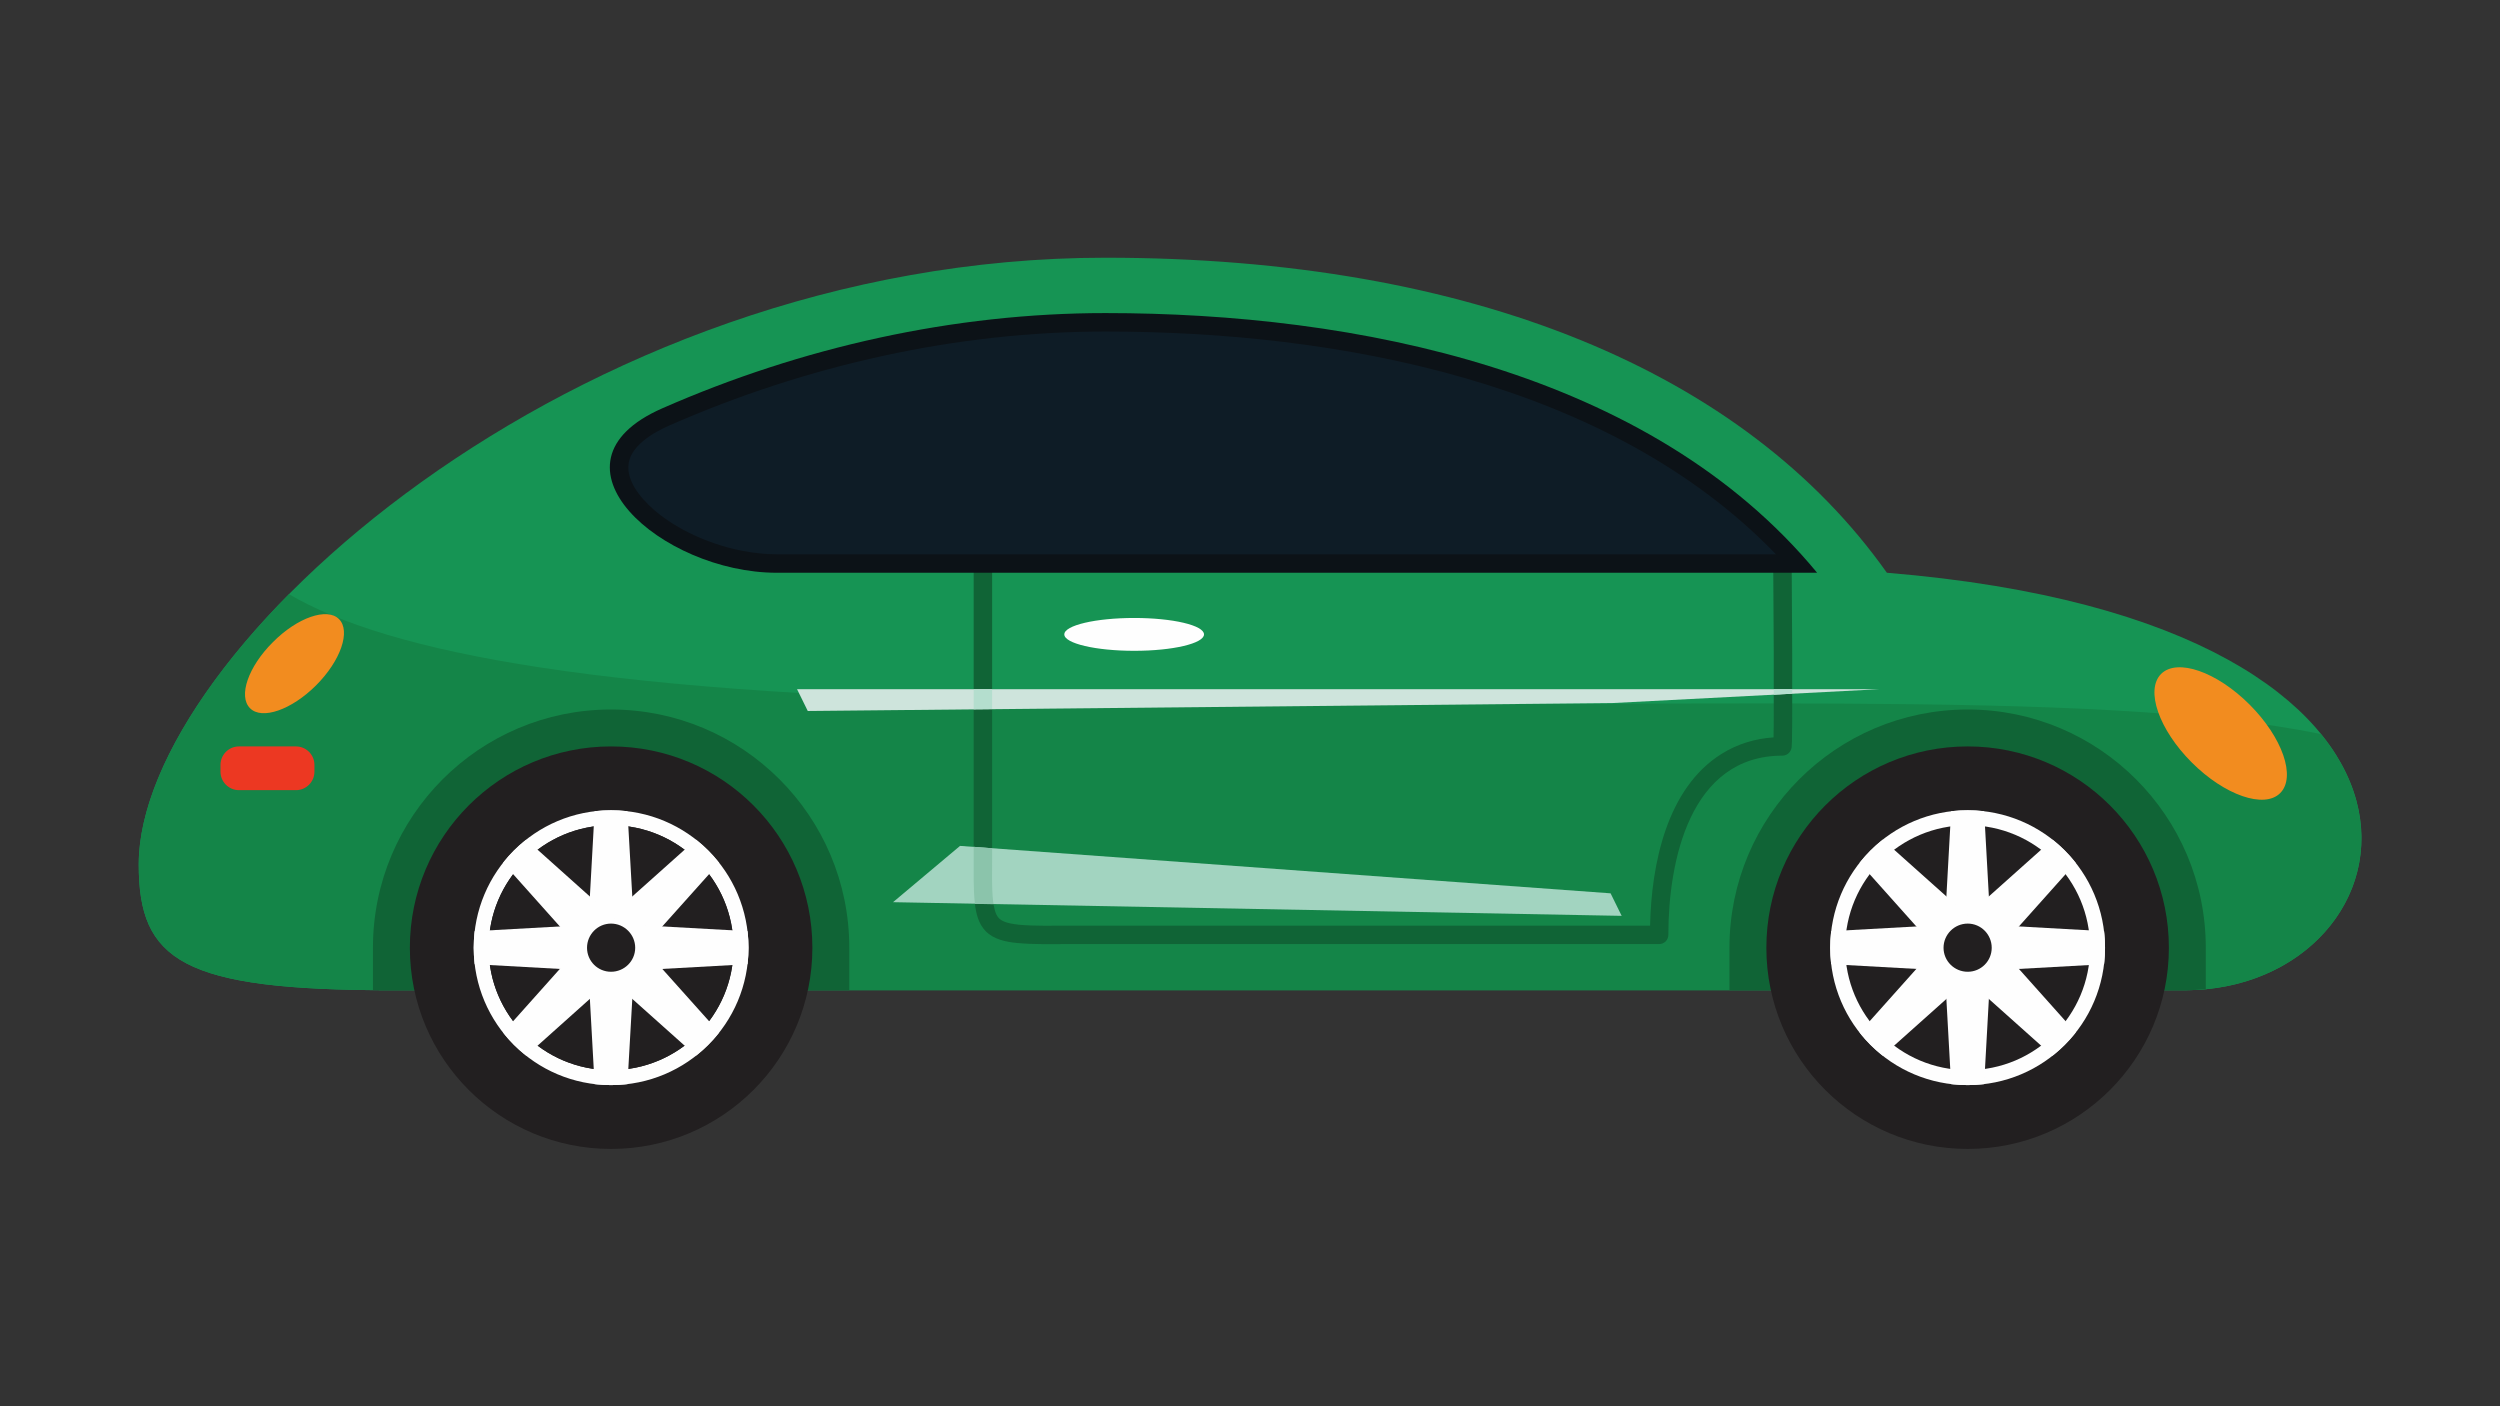 <?xml version="1.0" encoding="UTF-8" standalone="no"?>
<svg
   xmlns:dc="http://purl.org/dc/elements/1.1/"
   xmlns:cc="http://creativecommons.org/ns#"
   xmlns:rdf="http://www.w3.org/1999/02/22-rdf-syntax-ns#"
   xmlns:svg="http://www.w3.org/2000/svg"
   xmlns="http://www.w3.org/2000/svg"
   xmlns:sodipodi="http://sodipodi.sourceforge.net/DTD/sodipodi-0.dtd"
   xmlns:inkscape="http://www.inkscape.org/namespaces/inkscape"
   inkscape:version="1.0beta1 (32d4812, 2019-09-19)"
   id="svg13135"
   version="1.1"
   viewBox="0 0 508 285.75"
   height="1080"
   width="1920">
  <rect x="0" y="0" width="508" height="285.75" fill="#333333" stroke="none"/>
  <defs
     id="defs13129" />
  <sodipodi:namedview
     inkscape:window-maximized="0"
     inkscape:window-y="82"
     inkscape:window-x="27"
     inkscape:window-height="907"
     inkscape:window-width="1600"
     width="1920px"
     units="px"
     showgrid="false"
     inkscape:document-rotation="0"
     inkscape:current-layer="layer1"
     inkscape:document-units="mm"
     inkscape:cy="560"
     inkscape:cx="704.28571"
     inkscape:zoom="0.35"
     inkscape:pageshadow="2"
     inkscape:pageopacity="0.0"
     borderopacity="1.0"
     bordercolor="#666666"
     pagecolor="#ffffff"
     id="base" />
  <g
     id="layer1"
     inkscape:groupmode="layer"
     inkscape:label="Layer 1">
    <g
       transform="matrix(1.323,0,0,1.323,-66.744,-513.718)"
       id="g14543">
      <path
         inkscape:connector-curvature="0"
         fill-rule="evenodd"
         clip-rule="evenodd"
         fill="#169454"
         d="m 110.564,540.387 c 95.896,0 174.245,0 275.442,0 36.198,0 49.351,-56.268 -45.751,-64.12 -21.771,-30.756 -63.582,-48.387 -120.02,-48.387 -82.176,0 -148.479,60.803 -148.479,93.175 0.002,14.797 6.635,19.332 38.808,19.332 z"
         id="path14465" />
      <path
         inkscape:connector-curvature="0"
         fill-rule="evenodd"
         clip-rule="evenodd"
         fill="#148548"
         d="m 94.832,479.555 c 15.08,8.844 47.707,15.704 121.89,16.639 92.126,1.191 154.941,-2.353 190.204,4.848 14.797,18.198 1.276,39.345 -20.919,39.345 -101.197,0 -179.547,0 -275.442,0 -32.174,0 -38.807,-4.535 -38.807,-19.332 0,-11.566 8.447,-26.759 23.074,-41.5 z"
         id="path14467" />
      <path
         inkscape:connector-curvature="0"
         fill-rule="evenodd"
         clip-rule="evenodd"
         fill="#106436"
         d="m 352.671,497.271 c 20.183,0 36.567,16.385 36.567,36.596 v 6.35 c -1.049,0.113 -2.126,0.17 -3.231,0.17 h -69.931 v -6.52 c 0,-20.211 16.384,-36.596 36.595,-36.596 z"
         id="path14469" />
      <path
         inkscape:connector-curvature="0"
         fill-rule="evenodd"
         clip-rule="evenodd"
         fill="#106436"
         d="m 144.296,497.271 c 20.212,0 36.596,16.385 36.596,36.596 v 6.52 h -70.327 c -0.964,0 -1.928,0 -2.835,-0.028 v -6.491 c -0.001,-20.212 16.355,-36.597 36.566,-36.597 z"
         id="path14471" />
      <path
         inkscape:connector-curvature="0"
         fill-rule="evenodd"
         clip-rule="evenodd"
         fill="#221F20"
         d="m 144.296,502.941 c 17.094,0 30.927,13.833 30.927,30.926 0,17.064 -13.833,30.897 -30.927,30.897 -17.064,0 -30.897,-13.833 -30.897,-30.897 -0.001,-17.093 13.832,-30.926 30.897,-30.926 z"
         id="path14473" />
      <path
         inkscape:connector-curvature="0"
         fill-rule="evenodd"
         clip-rule="evenodd"
         fill="#FEFEFE"
         d="m 144.296,512.749 c 11.679,0 21.118,9.439 21.118,21.118 0,11.65 -9.439,21.09 -21.118,21.09 -11.65,0 -21.089,-9.439 -21.089,-21.09 0,-11.679 9.439,-21.118 21.089,-21.118 z m 0,2.296 c 10.403,0 18.822,8.419 18.822,18.822 0,10.375 -8.419,18.794 -18.822,18.794 -10.374,0 -18.793,-8.419 -18.793,-18.794 0,-10.403 8.419,-18.822 18.793,-18.822 z"
         id="path14475" />
      <path
         inkscape:connector-curvature="0"
         fill-rule="evenodd"
         clip-rule="evenodd"
         fill="#221F20"
         d="m 144.296,515.045 c 10.403,0 18.822,8.419 18.822,18.822 0,10.375 -8.419,18.794 -18.822,18.794 -10.374,0 -18.793,-8.419 -18.793,-18.794 0,-10.403 8.419,-18.822 18.793,-18.822 z"
         id="path14477" />
      <path
         inkscape:connector-curvature="0"
         fill-rule="evenodd"
         clip-rule="evenodd"
         fill="#FEFEFE"
         d="m 140.611,533.867 h 3.685 3.714 l -1.19,-20.977 c -0.822,-0.085 -1.673,-0.142 -2.523,-0.142 -0.85,0 -1.7,0.057 -2.522,0.142 z"
         id="path14479" />
      <path
         inkscape:connector-curvature="0"
         fill-rule="evenodd"
         clip-rule="evenodd"
         fill="#FEFEFE"
         d="m 141.688,531.23 2.607,2.637 2.608,2.607 14.003,-15.646 c -1.049,-1.333 -2.239,-2.523 -3.571,-3.572 z"
         id="path14481" />
      <path
         inkscape:connector-curvature="0"
         fill-rule="evenodd"
         clip-rule="evenodd"
         fill="#FEFEFE"
         d="m 144.296,530.153 v 3.714 3.685 l 20.977,-1.162 c 0.085,-0.85 0.142,-1.672 0.142,-2.522 0,-0.879 -0.057,-1.701 -0.142,-2.551 z"
         id="path14483" />
      <path
         inkscape:connector-curvature="0"
         fill-rule="evenodd"
         clip-rule="evenodd"
         fill="#FEFEFE"
         d="m 146.904,531.23 -2.608,2.637 -2.607,2.607 15.647,13.976 c 1.332,-1.049 2.522,-2.24 3.571,-3.572 z"
         id="path14485" />
      <path
         inkscape:connector-curvature="0"
         fill-rule="evenodd"
         clip-rule="evenodd"
         fill="#FEFEFE"
         d="m 148.01,533.867 h -3.714 -3.685 l 1.162,20.948 c 0.822,0.085 1.673,0.142 2.522,0.142 0.851,0 1.701,-0.057 2.523,-0.142 z"
         id="path14487" />
      <path
         inkscape:connector-curvature="0"
         fill-rule="evenodd"
         clip-rule="evenodd"
         fill="#FEFEFE"
         d="m 146.904,536.475 -2.608,-2.607 -2.607,-2.637 -13.975,15.647 c 1.021,1.332 2.239,2.523 3.571,3.572 z"
         id="path14489" />
      <path
         inkscape:connector-curvature="0"
         fill-rule="evenodd"
         clip-rule="evenodd"
         fill="#FEFEFE"
         d="m 144.296,537.552 v -3.685 -3.714 l -20.947,1.163 c -0.085,0.85 -0.142,1.672 -0.142,2.551 0,0.851 0.057,1.673 0.142,2.522 z"
         id="path14491" />
      <path
         inkscape:connector-curvature="0"
         fill-rule="evenodd"
         clip-rule="evenodd"
         fill="#FEFEFE"
         d="m 141.688,536.475 2.607,-2.607 2.608,-2.637 -15.619,-13.975 c -1.332,1.049 -2.551,2.239 -3.571,3.572 z"
         id="path14493" />
      <path
         inkscape:connector-curvature="0"
         fill-rule="evenodd"
         clip-rule="evenodd"
         fill="#221F20"
         d="m 144.296,530.153 c 2.041,0 3.714,1.673 3.714,3.714 0,2.041 -1.673,3.685 -3.714,3.685 -2.04,0 -3.685,-1.644 -3.685,-3.685 0,-2.041 1.645,-3.714 3.685,-3.714 z"
         id="path14495" />
      <path
         inkscape:connector-curvature="0"
         fill-rule="evenodd"
         clip-rule="evenodd"
         fill="#221F20"
         d="m 352.671,502.941 c 17.064,0 30.897,13.833 30.897,30.926 0,17.064 -13.833,30.897 -30.897,30.897 -17.093,0 -30.926,-13.833 -30.926,-30.897 0,-17.093 13.833,-30.926 30.926,-30.926 z"
         id="path14497" />
      <path
         inkscape:connector-curvature="0"
         fill-rule="evenodd"
         clip-rule="evenodd"
         fill="#FEFEFE"
         d="m 352.671,512.749 c 11.65,0 21.09,9.439 21.09,21.118 0,11.65 -9.439,21.09 -21.09,21.09 -11.679,0 -21.118,-9.439 -21.118,-21.09 0,-11.679 9.439,-21.118 21.118,-21.118 z"
         id="path14499" />
      <path
         inkscape:connector-curvature="0"
         fill-rule="evenodd"
         clip-rule="evenodd"
         fill="#221F20"
         d="m 352.671,515.045 c 10.375,0 18.794,8.419 18.794,18.822 0,10.375 -8.419,18.794 -18.794,18.794 -10.403,0 -18.822,-8.419 -18.822,-18.794 0,-10.403 8.419,-18.822 18.822,-18.822 z"
         id="path14501" />
      <path
         inkscape:connector-curvature="0"
         fill-rule="evenodd"
         clip-rule="evenodd"
         fill="#FEFEFE"
         d="m 348.958,533.867 h 3.713 3.686 l -1.162,-20.977 c -0.851,-0.085 -1.673,-0.142 -2.523,-0.142 -0.879,0 -1.7,0.057 -2.551,0.142 z"
         id="path14503" />
      <path
         inkscape:connector-curvature="0"
         fill-rule="evenodd"
         clip-rule="evenodd"
         fill="#FEFEFE"
         d="m 350.035,531.23 2.636,2.637 2.608,2.607 13.975,-15.646 c -1.049,-1.333 -2.239,-2.523 -3.571,-3.572 z"
         id="path14505" />
      <path
         inkscape:connector-curvature="0"
         fill-rule="evenodd"
         clip-rule="evenodd"
         fill="#FEFEFE"
         d="m 352.671,530.153 v 3.714 3.685 l 20.948,-1.162 c 0.085,-0.85 0.142,-1.672 0.142,-2.522 0,-0.879 -0.057,-1.701 -0.142,-2.551 z"
         id="path14507" />
      <path
         inkscape:connector-curvature="0"
         fill-rule="evenodd"
         clip-rule="evenodd"
         fill="#FEFEFE"
         d="m 355.279,531.23 -2.608,2.637 -2.636,2.607 15.647,13.976 c 1.332,-1.049 2.522,-2.24 3.571,-3.572 z"
         id="path14509" />
      <path
         inkscape:connector-curvature="0"
         fill-rule="evenodd"
         clip-rule="evenodd"
         fill="#FEFEFE"
         d="m 356.356,533.867 h -3.686 -3.713 l 1.162,20.948 c 0.851,0.085 1.672,0.142 2.551,0.142 0.851,0 1.673,-0.057 2.523,-0.142 z"
         id="path14511" />
      <path
         inkscape:connector-curvature="0"
         fill-rule="evenodd"
         clip-rule="evenodd"
         fill="#FEFEFE"
         d="m 355.279,536.475 -2.608,-2.607 -2.636,-2.637 -13.975,15.647 c 1.049,1.332 2.239,2.523 3.571,3.572 z"
         id="path14513" />
      <path
         inkscape:connector-curvature="0"
         fill-rule="evenodd"
         clip-rule="evenodd"
         fill="#FEFEFE"
         d="m 352.671,537.552 v -3.685 -3.714 l -20.977,1.163 c -0.085,0.85 -0.142,1.672 -0.142,2.551 0,0.851 0.057,1.673 0.142,2.522 z"
         id="path14515" />
      <path
         inkscape:connector-curvature="0"
         fill-rule="evenodd"
         clip-rule="evenodd"
         fill="#FEFEFE"
         d="m 350.035,536.475 2.636,-2.607 2.608,-2.637 -15.647,-13.975 c -1.332,1.049 -2.522,2.239 -3.571,3.572 z"
         id="path14517" />
      <path
         inkscape:connector-curvature="0"
         fill-rule="evenodd"
         clip-rule="evenodd"
         fill="#221F20"
         d="m 352.671,530.153 c 2.041,0 3.686,1.673 3.686,3.714 0,2.041 -1.645,3.685 -3.686,3.685 -2.041,0 -3.713,-1.644 -3.713,-3.685 0,-2.041 1.672,-3.714 3.713,-3.714 z"
         id="path14519" />
      <path
         inkscape:connector-curvature="0"
         fill-rule="evenodd"
         clip-rule="evenodd"
         fill="#106436"
         d="m 303.887,530.466 c 0.198,-9.383 2.552,-21.146 10.999,-26.391 2.438,-1.531 5.13,-2.324 7.965,-2.523 0,-0.113 0,-0.227 0,-0.34 0.028,-1.105 0.028,-2.211 0.028,-3.288 0,-3.118 0,-6.208 0,-9.326 -0.028,-4.819 -0.057,-9.638 -0.085,-14.457 0,-0.765 0.624,-1.417 1.417,-1.417 0.766,0 1.418,0.624 1.418,1.417 0.028,4.819 0.057,9.637 0.085,14.457 0,3.118 0,6.208 0,9.326 0,1.105 0,2.211 -0.028,3.316 0,0.596 0,1.247 -0.057,1.814 -0.085,0.737 -0.681,1.304 -1.418,1.304 -14.229,0 -17.518,16.242 -17.518,27.524 0,0.794 -0.624,1.417 -1.418,1.417 -30.188,0 -60.378,0 -90.566,0 -2.637,0 -5.471,0.086 -8.079,-0.17 -1.7,-0.17 -3.543,-0.538 -4.79,-1.813 -1.134,-1.163 -1.503,-2.778 -1.673,-4.366 -0.227,-2.211 -0.17,-4.62 -0.17,-6.859 0,-16.696 0,-33.393 0,-50.06 0,-0.793 0.624,-1.417 1.417,-1.417 0.766,0 1.418,0.624 1.418,1.417 0,16.667 0,33.364 0,50.06 0,2.126 -0.085,4.45 0.142,6.576 0.113,0.822 0.283,2.041 0.907,2.665 0.68,0.708 2.126,0.878 3.033,0.992 2.522,0.227 5.272,0.142 7.795,0.142 29.735,0 59.442,0 89.178,0 z"
         id="path14521" />
      <path
         inkscape:connector-curvature="0"
         fill-rule="evenodd"
         clip-rule="evenodd"
         fill="#F28C1F"
         d="m 382.378,491.801 c 2.467,-2.438 8.532,-0.34 13.578,4.706 5.074,5.073 7.172,11.14 4.706,13.606 -2.438,2.438 -8.532,0.34 -13.578,-4.706 -5.046,-5.046 -7.172,-11.139 -4.706,-13.606 z"
         id="path14523" />
      <path
         inkscape:connector-curvature="0"
         fill-rule="evenodd"
         clip-rule="evenodd"
         fill="#F28C1F"
         d="m 102.514,483.382 c -1.814,-1.814 -6.378,-0.255 -10.148,3.543 -3.798,3.771 -5.357,8.306 -3.515,10.148 1.814,1.843 6.378,0.255 10.148,-3.515 3.77,-3.77 5.357,-8.333 3.515,-10.176 z"
         id="path14525" />
      <path
         inkscape:connector-curvature="0"
         fill-rule="evenodd"
         clip-rule="evenodd"
         fill="#EC3822"
         d="m 87.149,502.941 h 8.76 c 1.559,0 2.834,1.275 2.834,2.834 v 1.049 c 0,1.56 -1.275,2.835 -2.834,2.835 h -8.76 c -1.559,0 -2.834,-1.275 -2.834,-2.835 v -1.049 c 0,-1.558 1.276,-2.834 2.834,-2.834 z"
         id="path14527" />
      <path
         inkscape:connector-curvature="0"
         fill-rule="evenodd"
         clip-rule="evenodd"
         fill="#0C1217"
         d="m 329.54,476.267 c -25.653,-31.068 -70.979,-39.883 -109.304,-39.883 -23.272,0 -46.63,5.216 -68.06,14.626 -19.332,8.476 -0.057,25.257 17.546,25.257 z"
         id="path14529" />
      <path
         inkscape:connector-curvature="0"
         fill-rule="evenodd"
         clip-rule="evenodd"
         fill="#0E1C26"
         d="m 323.219,473.433 c -25.625,-26.589 -67.577,-34.214 -102.982,-34.214 -22.961,0 -45.921,5.188 -66.926,14.4 -2.466,1.077 -6.236,3.203 -6.35,6.293 -0.142,2.892 2.722,5.783 4.79,7.398 3.629,2.807 8.334,4.762 12.842,5.613 1.672,0.312 3.401,0.51 5.13,0.51 z"
         id="path14531" />
      <path
         inkscape:connector-curvature="0"
         fill-rule="evenodd"
         clip-rule="evenodd"
         fill="#FEFEFE"
         d="m 224.658,483.212 c 5.925,0 10.715,1.134 10.715,2.523 0,1.389 -4.79,2.522 -10.715,2.522 -5.924,0 -10.743,-1.134 -10.743,-2.522 0,-1.389 4.819,-2.523 10.743,-2.523 z"
         id="path14533" />
      <polygon
         fill-rule="evenodd"
         clip-rule="evenodd"
         fill="#CEE4DC"
         points="174.514,497.499 172.869,494.153 339.093,494.153 298.104,496.279 "
         id="polygon14535" />
      <polygon
         fill-rule="evenodd"
         clip-rule="evenodd"
         fill="#A2D4C0"
         points="297.82,525.505 299.521,528.963 187.609,526.865 197.899,518.22 "
         id="polygon14537" />
      <path
         inkscape:connector-curvature="0"
         fill-rule="evenodd"
         clip-rule="evenodd"
         fill="#8BC4AB"
         d="m 200.195,527.121 -0.028,-0.171 c -0.227,-2.211 -0.17,-4.62 -0.17,-6.859 v -1.729 l 2.835,0.228 v 1.502 c 0,2.126 -0.085,4.45 0.142,6.576 0.028,0.142 0.057,0.312 0.085,0.511 z"
         id="path14539" />
      <path
         inkscape:connector-curvature="0"
         fill-rule="evenodd"
         clip-rule="evenodd"
         fill="#B4DECE"
         d="m 199.997,494.153 h 2.835 v 3.062 l -2.835,0.028 z m 122.882,0 h 2.835 v 0.681 l -2.835,0.17 z"
         id="path14541" />
    </g>
  </g>
</svg>
